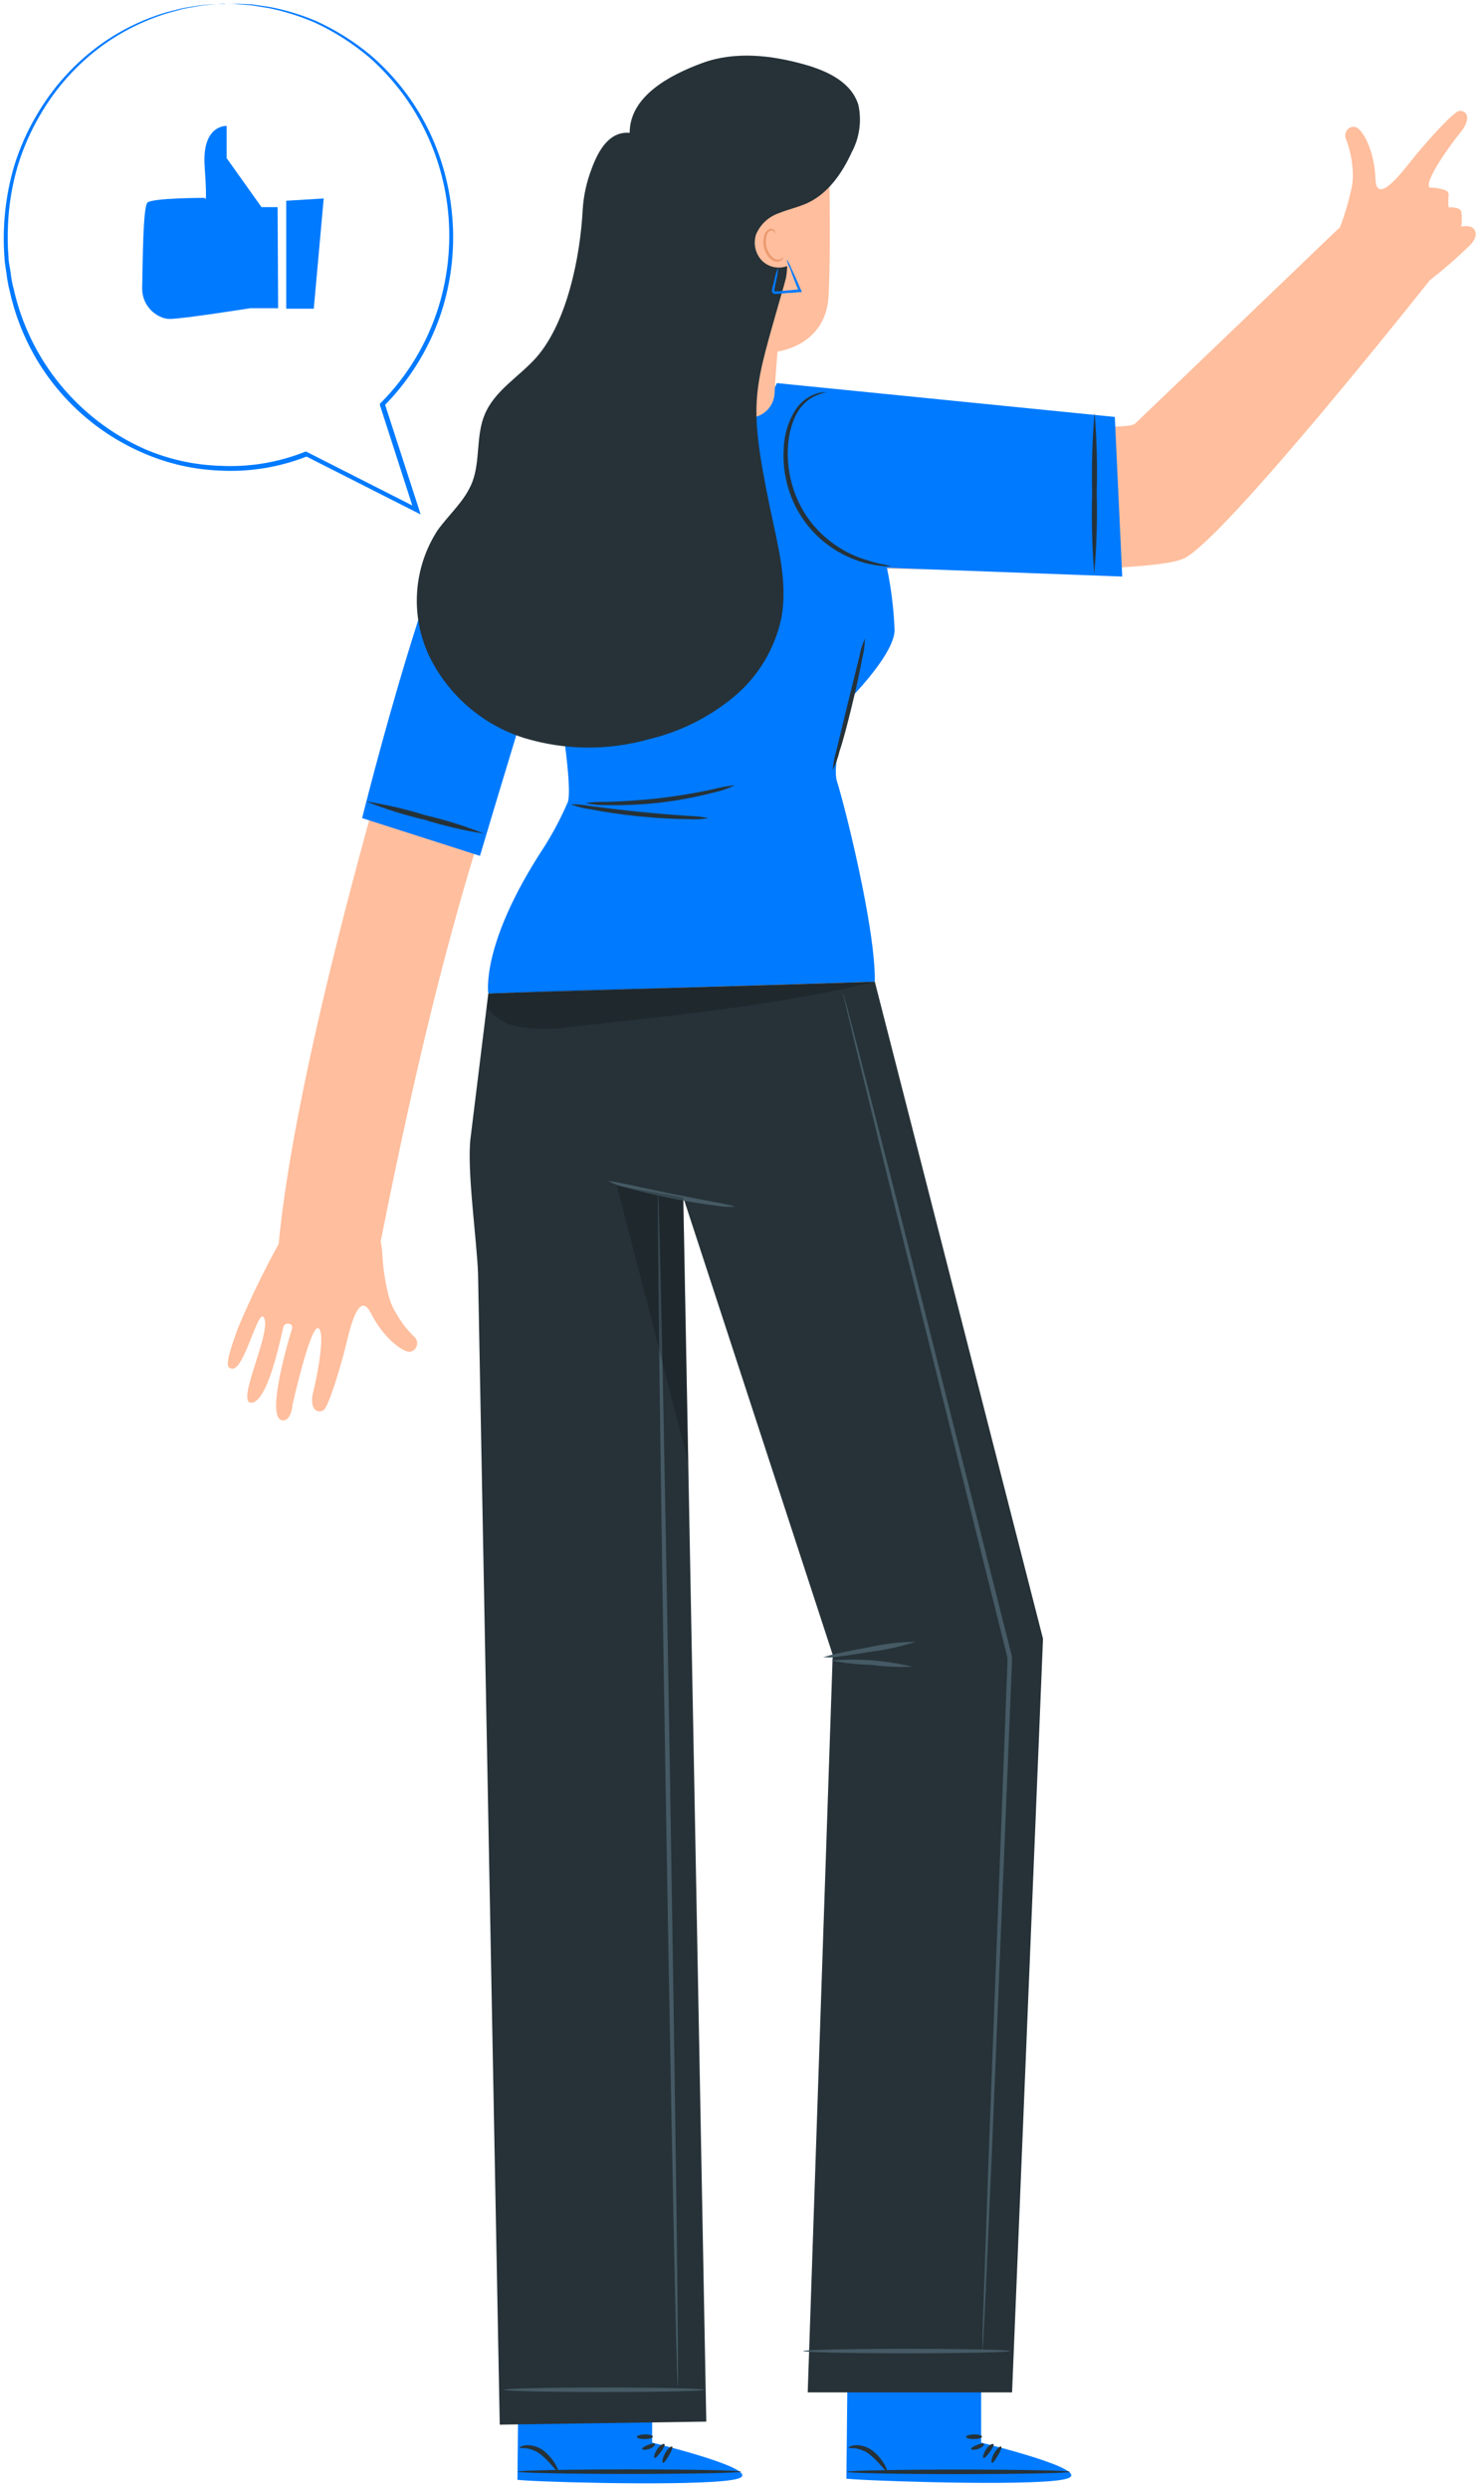 <svg width="352" height="590" viewBox="0 0 352 590" fill="none" xmlns="http://www.w3.org/2000/svg" xmlns:xlink="http://www.w3.org/1999/xlink">
<path d="M54.066,0.888L53.094,0.888L50.283,1.095C48.762,1.187 47.249,1.387 45.756,1.695C44.789,1.83 43.83,2.017 42.883,2.253L39.679,3.142C34.226,4.815 29.081,7.363 24.445,10.686C18.32,15.132 13.205,20.824 9.438,27.388C7.224,31.172 5.461,35.203 4.188,39.398C2.849,43.957 2.078,48.664 1.893,53.412C1.77,55.907 1.811,58.406 2.017,60.895C2.017,62.156 2.369,63.417 2.534,64.698C2.673,65.99 2.915,67.269 3.257,68.523C5.116,76.817 8.888,84.563 14.271,91.141C19.654,97.719 26.5,102.949 34.263,106.412C39.882,108.836 45.904,110.189 52.019,110.401C58.336,110.748 64.658,109.842 70.623,107.735L72.442,107.052L72.69,107.052L72.896,107.176L98.962,120.406L98.197,121.067C95.407,112.427 92.719,104.055 90.115,96.014L90.115,95.704L90.342,95.477C96.665,89.108 101.359,81.308 104.026,72.739C106.442,64.905 107.147,56.644 106.093,48.513C105.156,41.288 102.833,34.312 99.251,27.967C96.164,22.517 92.181,17.625 87.469,13.497C83.582,10.23 79.28,7.492 74.674,5.353C71.189,3.85 67.56,2.707 63.843,1.943L59.709,1.261L56.711,1.033L54.892,0.909L54.272,0.909C54.478,0.886 54.686,0.886 54.892,0.909L56.732,0.909L59.729,1.033L63.863,1.633C67.627,2.341 71.306,3.443 74.839,4.919C79.524,7.032 83.904,9.765 87.862,13.043C92.66,17.152 96.728,22.045 99.892,27.512C103.576,33.925 105.97,40.996 106.941,48.327C108.081,56.583 107.426,64.988 105.018,72.967C102.334,81.714 97.568,89.68 91.128,96.18L91.252,95.642C93.856,103.683 96.564,112.055 99.375,120.674L99.768,121.935L98.59,121.336L72.524,108.127L72.979,108.127L71.119,108.809C65.039,110.949 58.6,111.876 52.164,111.538C45.917,111.3 39.769,109.898 34.036,107.404C23.101,102.721 14.002,94.581 8.136,84.232C5.436,79.453 3.464,74.297 2.286,68.936C1.963,67.65 1.722,66.345 1.562,65.029C1.397,63.727 1.128,62.445 1.066,61.164C0.507,53.809 1.284,46.414 3.361,39.336C4.666,35.083 6.478,31.002 8.756,27.181C12.613,20.558 17.834,14.83 24.073,10.376C28.785,7.044 34.016,4.516 39.555,2.893L42.8,2.067C43.755,1.845 44.721,1.673 45.694,1.55C47.202,1.271 48.729,1.105 50.262,1.054L53.094,0.95C53.416,0.907 53.741,0.886 54.066,0.888Z" fill="#007AFF"/>
<path d="M65.848,49.092L62.024,49.092L53.755,37.475L53.755,29.848C53.755,29.848 47.844,29.476 48.546,39.46C49.249,49.444 48.546,46.901 48.546,46.901C48.546,46.901 35.999,46.901 34.966,48.038C33.932,49.175 33.87,61.288 33.726,68.047C33.646,69.676 34.114,71.285 35.054,72.619C35.994,73.952 37.353,74.933 38.914,75.406C39.352,75.527 39.803,75.589 40.258,75.592C43.4,75.592 59.378,73.049 59.378,73.049L65.972,73.049L65.848,49.092Z" fill="#007AFF"/>
<path d="M76.782,47.046L74.426,73.173L67.894,73.173L67.894,47.583L76.782,47.046Z" fill="#007AFF"/>
<path d="M154.69,578.96L154.69,561.287L123.002,561.06L122.733,587.787L124.697,587.931C133.44,588.49 169.18,589.316 175.05,587.497C181.582,585.472 154.69,578.96 154.69,578.96Z" fill="#007AFF"/>
<path d="M175.794,585.844C175.794,586.133 163.929,586.381 149.315,586.381C134.701,586.381 122.836,586.133 122.836,585.844C122.836,585.554 134.701,585.306 149.315,585.306C163.929,585.306 175.794,585.554 175.794,585.844Z" fill="#263238"/>
<path d="M155.248,582.578C154.979,582.433 155.248,581.503 155.889,580.511C156.529,579.519 157.398,579.105 157.604,579.312C157.811,579.519 157.377,580.304 156.757,581.152C156.137,581.999 155.517,582.722 155.248,582.578Z" fill="#263238"/>
<path d="M157.274,583.735C156.984,583.735 157.129,582.578 157.749,581.482C158.369,580.387 159.196,579.725 159.423,579.891C159.651,580.056 159.279,580.986 158.7,581.958C158.121,582.929 157.542,583.839 157.274,583.735Z" fill="#263238"/>
<path d="M132.386,585.761C132.262,585.761 131.787,585.389 131.105,584.603C130.272,583.594 129.344,582.666 128.335,581.834C127.342,581.04 126.159,580.52 124.903,580.325C123.932,580.201 123.312,580.325 123.25,580.201C123.188,580.077 123.787,579.642 124.924,579.56C126.424,579.528 127.888,580.026 129.058,580.965C130.154,581.859 131.079,582.945 131.787,584.169C132.262,585.079 132.51,585.678 132.386,585.761Z" fill="#263238"/>
<path d="M155.351,579.25C155.496,579.498 154.958,580.118 154.049,580.449C153.139,580.779 152.333,580.655 152.292,580.449C152.251,580.242 152.891,579.808 153.677,579.519C154.462,579.229 155.186,579.002 155.351,579.25Z" fill="#263238"/>
<path d="M154.855,577.534C154.855,577.844 154.028,578.092 152.953,578.113C151.878,578.134 151.031,577.886 151.052,577.596C151.072,577.307 151.92,577.038 152.953,577.017C153.987,576.997 154.814,577.245 154.855,577.534Z" fill="#263238"/>
<path d="M232.721,578.96L232.721,561.287L201.033,561.06L200.764,587.518L202.728,587.663C211.472,588.221 247.232,589.316 253.082,587.497C259.613,585.472 232.721,578.96 232.721,578.96Z" fill="#007AFF"/>
<path d="M253.826,585.885C253.826,586.174 241.981,586.423 227.347,586.423C212.712,586.423 200.888,586.174 200.888,585.885C200.888,585.596 212.733,585.348 227.347,585.348C241.961,585.348 253.826,585.596 253.826,585.885Z" fill="#263238"/>
<path d="M233.279,582.578C233.031,582.433 233.279,581.503 233.92,580.511C234.561,579.519 235.429,579.105 235.635,579.312C235.842,579.519 235.408,580.304 234.788,581.152C234.168,581.999 233.548,582.722 233.279,582.578Z" fill="#263238"/>
<path d="M235.305,583.735C235.036,583.735 235.16,582.578 235.801,581.482C236.442,580.387 237.248,579.725 237.475,579.891C237.702,580.056 237.31,580.986 236.731,581.958C236.152,582.929 235.594,583.839 235.305,583.735Z" fill="#263238"/>
<path d="M210.417,585.761C210.293,585.761 209.839,585.389 209.136,584.603C208.303,583.594 207.376,582.666 206.366,581.834C205.373,581.04 204.19,580.52 202.935,580.325C201.984,580.201 201.343,580.325 201.281,580.201C201.219,580.077 201.818,579.642 202.955,579.56C204.456,579.528 205.919,580.026 207.089,580.965C208.191,581.853 209.117,582.94 209.818,584.169C210.293,585.079 210.541,585.678 210.417,585.761Z" fill="#263238"/>
<path d="M233.382,579.25C233.527,579.498 232.99,580.118 232.08,580.449C231.171,580.779 230.365,580.655 230.323,580.449C230.282,580.242 230.923,579.808 231.708,579.519C232.494,579.229 233.217,579.002 233.382,579.25Z" fill="#263238"/>
<path d="M232.928,577.534C232.928,577.844 232.101,578.092 231.026,578.113C229.951,578.134 229.124,577.886 229.145,577.596C229.166,577.307 229.992,577.038 231.026,577.017C232.059,576.997 232.928,577.245 232.928,577.534Z" fill="#263238"/>
<path d="M349.469,54.136C348.641,53.288 346.595,53.702 346.595,53.702C346.801,52.511 346.801,51.295 346.595,50.105C346.223,48.947 343.619,49.175 343.619,49.175C343.499,48.2 343.499,47.214 343.619,46.24C343.639,46.024 343.593,45.806 343.485,45.618C343.379,45.429 343.215,45.278 343.019,45.185C341.787,44.683 340.463,44.444 339.133,44.483C337.541,43.346 343.991,34.313 346.389,31.419C348.787,28.525 348.351,26.272 346.223,26.272C344.755,26.272 337.231,34.953 334.917,37.868C332.601,40.783 326.461,48.885 326.255,42.416C326.049,35.946 323.443,31.067 321.811,30.241C320.179,29.414 318.441,31.357 319.331,33.155C320.111,35.198 320.599,37.342 320.777,39.522C321.003,41.258 320.925,43.02 320.551,44.731C319.865,47.913 318.931,51.037 317.759,54.074L317.595,54.074C317.595,54.074 272.491,97.337 269.225,100.417C266.311,103.187 207.689,97.13 195.928,95.89C191.931,95.305 187.895,95.029 183.856,95.063C178.75,95.291 177.841,96.014 172.756,96.076C159.914,96.219 147.102,97.345 134.433,99.445C128.696,100.421 123.337,102.953 118.941,106.766C114.545,110.579 111.281,115.526 109.504,121.067C97.66,158.067 70.829,245.648 66.096,294.844C62.519,301.33 59.29,308.002 56.422,314.832C53.094,323.886 53.9,324.196 55.016,324.404C58.034,324.962 61.466,308.714 62.747,312.642C64.029,316.568 56.236,332.01 59.399,332.464C63.533,333.044 66.819,315.928 67.212,314.564C67.605,313.2 69.651,313.634 69.279,314.916C68.68,316.734 62.871,336.02 66.923,336.64C69.155,336.97 69.403,332.898 69.403,332.898C69.403,332.898 73.537,314.44 75.418,314.812C77.299,315.184 75.294,326.078 74.343,329.716C73.393,333.354 74.715,335.194 76.659,334.304C77.981,333.684 81.144,322.626 82.012,319.028C82.88,315.432 85.051,305.468 87.965,311.236C90.88,317.002 95.303,320.352 97.122,320.434C97.532,320.386 97.919,320.218 98.232,319.95C98.545,319.68 98.77,319.324 98.879,318.926C98.988,318.528 98.976,318.108 98.843,317.716C98.71,317.326 98.464,316.984 98.135,316.734C96.571,315.206 95.228,313.468 94.146,311.566C93.182,310.086 92.482,308.45 92.079,306.73C91.246,303.3 90.761,299.796 90.632,296.27L90.301,294.204C94.931,271.28 108.264,203.997 127.508,161.023L135.404,177.27L138.835,189.3L117.793,241.246L207.544,240.068L194.15,188.515L210.418,134.771C228.008,135.164 273.173,135.826 280.697,132.415C290.165,128.281 339.133,66.435 339.133,66.435C342.325,63.954 345.381,61.305 348.289,58.497C348.289,58.497 351.267,55.996 349.469,54.136Z" fill="#FFBE9D"/>
<path d="M113.845,202.86C116.449,193.972 129.823,150.026 129.823,150.026C129.823,150.026 136.396,185.848 134.66,190.168C133.063,193.867 131.176,197.433 129.017,200.834C113.845,223.923 115.829,235.478 115.829,235.478L207.503,232.688C207.71,219.872 200.124,190.065 198.553,185.311C196.982,180.557 202.211,164.992 202.211,164.992C202.211,164.992 212.547,154.47 212.174,149.055C211.978,144.19 211.377,139.35 210.376,134.585L266.187,136.652L264.43,98.825L184.269,90.805C181.479,98.681 156.24,94.815 156.24,94.815C128.996,95.725 127.301,100.727 115.974,109.533C104.646,118.338 85.898,193.91 85.898,193.91L113.845,202.86Z" fill="#007AFF"/>
<path d="M168.043,193.91C166.454,194.194 164.836,194.277 163.227,194.158C160.229,194.158 156.116,193.951 151.589,193.496C147.062,193.042 142.97,192.401 140.055,191.822C138.448,191.615 136.872,191.213 135.363,190.623C136.979,190.624 138.591,190.776 140.179,191.078C143.114,191.45 147.186,191.967 151.692,192.422C156.199,192.876 160.291,193.186 163.247,193.393C164.859,193.414 166.464,193.587 168.043,193.91Z" fill="#263238"/>
<path d="M174.327,186.117C172.738,186.896 171.057,187.472 169.325,187.833C161.078,190 152.569,191.008 144.044,190.83C142.28,190.887 140.516,190.721 138.794,190.334C140.535,190.114 142.29,190.024 144.044,190.065C147.29,189.962 151.755,189.734 156.674,189.156C161.594,188.577 165.976,187.75 169.077,187.089C170.799,186.629 172.554,186.304 174.327,186.117Z" fill="#263238"/>
<path d="M205.167,151.349C205.125,152.925 204.91,154.492 204.526,156.021C203.989,158.894 203.162,162.821 202.108,167.121C201.054,171.42 200.041,175.389 199.131,178.076C198.766,179.614 198.225,181.105 197.519,182.52C197.634,180.949 197.925,179.396 198.387,177.89C199.173,174.666 200.062,170.945 201.054,166.873C202.046,162.801 202.997,159.08 203.782,155.855C204.062,154.303 204.527,152.791 205.167,151.349Z" fill="#263238"/>
<path d="M114.816,197.589C110.034,196.851 105.315,195.752 100.698,194.303C95.981,193.2 91.352,191.749 86.849,189.962C91.629,190.712 96.347,191.811 100.967,193.248C105.685,194.347 110.315,195.798 114.816,197.589Z" fill="#263238"/>
<path d="M211.368,134.131C210.589,134.265 209.792,134.265 209.012,134.131C206.853,133.909 204.733,133.402 202.707,132.622C199.326,131.351 196.248,129.387 193.67,126.856C191.093,124.325 189.074,121.283 187.742,117.925C186.27,114.231 185.641,110.255 185.902,106.287C185.994,103.015 186.973,99.829 188.734,97.068C189.973,95.209 191.823,93.842 193.964,93.203C194.536,93.045 195.127,92.969 195.721,92.976C196.134,92.976 196.341,92.976 196.341,92.976C196.341,92.976 195.473,92.976 194.088,93.534C192.124,94.259 190.458,95.62 189.354,97.399C186.543,101.823 185.758,109.905 188.755,117.45C190.15,121.007 192.334,124.201 195.142,126.793C197.443,128.913 200.093,130.619 202.976,131.836C205.681,132.905 208.496,133.675 211.368,134.131Z" fill="#263238"/>
<path d="M259.551,135.908C259.034,129.57 258.868,123.207 259.055,116.85C258.893,110.498 259.086,104.143 259.634,97.813C260.151,104.144 260.317,110.5 260.13,116.85C260.304,123.209 260.111,129.572 259.551,135.908Z" fill="#263238"/>
<path d="M183.732,93.12C183.959,88.511 184.435,83.302 184.435,83.302C184.435,83.302 195.845,82.041 196.527,70.259C197.209,58.477 196.527,31.295 196.527,31.295L175.856,20.712L152.912,38.757L156.447,97.668L177.489,99.012C179.098,99.056 180.658,98.461 181.829,97.357C182.999,96.252 183.683,94.729 183.732,93.12Z" fill="#FFBE9D"/>
<path d="M185.778,60.936C185.778,60.936 185.778,61.164 185.592,61.432C185.438,61.627 185.239,61.782 185.013,61.883C184.786,61.984 184.538,62.028 184.29,62.011C182.967,62.011 181.685,60.482 181.231,58.704C181.015,57.842 181.015,56.94 181.231,56.079C181.273,55.703 181.409,55.343 181.625,55.033C181.842,54.722 182.133,54.471 182.471,54.301C182.749,54.186 183.061,54.186 183.339,54.301C183.545,54.403 183.712,54.57 183.815,54.777C183.959,55.128 183.815,55.355 183.815,55.335C183.815,55.314 183.815,55.128 183.608,54.921C183.5,54.773 183.341,54.67 183.162,54.632C182.982,54.594 182.795,54.623 182.636,54.715C182.383,54.868 182.172,55.083 182.024,55.339C181.876,55.596 181.795,55.886 181.789,56.182C181.615,56.951 181.615,57.749 181.789,58.518C182.202,60.13 183.318,61.432 184.311,61.556C184.505,61.583 184.702,61.569 184.891,61.515C185.079,61.462 185.255,61.371 185.406,61.246C185.654,61.081 185.737,60.916 185.778,60.936Z" fill="#EB996E"/>
<path d="M203.617,24.928C202.025,19.513 196.258,16.825 191.008,15.337C183.008,13.063 174.368,12.071 166.555,14.944C158.741,17.818 149.357,22.861 149.357,31.481C144.747,31.109 142.101,35.14 140.282,40.142C139.119,43.189 138.423,46.395 138.215,49.65C137.637,60.936 134.474,76.522 127.157,84.79C123.022,89.4 117.297,92.583 114.94,98.329C112.873,103.311 113.948,109.223 112.026,114.266C110.31,118.711 106.527,121.873 103.757,125.739C100.936,130.124 99.275,135.154 98.931,140.357C98.588,145.56 99.573,150.766 101.794,155.483C104.031,160.08 107.18,164.174 111.05,167.514C114.92,170.855 119.43,173.372 124.304,174.914C133.959,177.851 144.255,177.952 153.966,175.203C161.254,173.461 168.053,170.09 173.851,165.343C179.784,160.498 183.859,153.75 185.385,146.244C186.853,137.81 184.497,129.232 182.74,120.84C177.241,94.319 178.812,92.934 185.758,68.316C185.923,67.882 186.006,67.427 186.13,66.993C186.254,66.559 186.316,66.352 186.398,66.021C186.596,65.048 186.699,64.058 186.708,63.066C185.694,63.443 184.593,63.523 183.535,63.296C182.476,63.069 181.505,62.544 180.735,61.784C179.962,60.973 179.424,59.969 179.177,58.877C178.929,57.785 178.982,56.647 179.329,55.583C179.817,54.419 180.543,53.37 181.462,52.505C182.381,51.64 183.471,50.977 184.662,50.56C186.956,49.609 189.416,49.113 191.669,48.059C196.444,45.785 199.751,41.072 202.005,36.132C203.857,32.708 204.429,28.736 203.617,24.928Z" fill="#263238"/>
<path d="M186.605,61.495C187.042,62.14 187.402,62.833 187.68,63.562C188.3,64.864 189.127,66.703 190.036,68.833L190.202,69.225L189.768,69.225L187.701,69.411C186.274,69.411 185.075,69.68 183.67,69.659C183.547,69.632 183.434,69.574 183.34,69.491C183.246,69.408 183.175,69.302 183.132,69.184C183.071,68.996 183.071,68.793 183.132,68.605C183.18,68.327 183.242,68.051 183.318,67.778L183.69,66.311C183.877,65.332 184.168,64.375 184.559,63.458C184.52,64.456 184.375,65.447 184.125,66.414L183.835,67.882C183.732,68.378 183.546,69.143 183.835,69.081C184.869,69.081 186.336,68.853 187.701,68.771L189.768,68.584L189.499,69.039C188.61,66.972 187.866,65.029 187.432,63.686C187.051,62.999 186.772,62.261 186.605,61.495Z" fill="#007AFF"/>
<path d="M115.829,235.478L207.503,232.688L247.397,388.42L240.059,567.054L191.587,567.054L197.519,392.223L162.069,283.806L167.526,573.98L118.537,574.702L113.39,301.955C113.163,294.369 110.682,277.274 111.612,269.75L115.829,235.478Z" fill="#263238"/>
<path d="M174.265,286.018C172.764,286.112 171.258,286.022 169.779,285.749C167.009,285.418 163.227,284.84 159.072,284.013C154.917,283.186 151.197,282.235 148.509,281.47C147.073,281.155 145.683,280.654 144.375,279.982C144.375,279.672 151.114,281.284 159.382,282.959C167.65,284.633 174.306,285.708 174.265,286.018Z" fill="#455A64"/>
<path d="M239.563,557.256C239.563,557.546 228.587,557.794 215.048,557.794C201.508,557.794 190.512,557.546 190.512,557.256C190.512,556.967 201.488,556.719 215.048,556.719C228.608,556.719 239.563,556.946 239.563,557.256Z" fill="#455A64"/>
<path d="M167.092,566.434C167.092,566.744 156.426,566.972 143.28,566.972C130.133,566.972 119.488,566.744 119.488,566.434C119.488,566.124 130.154,565.897 143.28,565.897C156.405,565.897 167.092,566.145 167.092,566.434Z" fill="#455A64"/>
<path d="M160.767,565.69C160.477,565.69 159.196,502.294 157.894,424.097C156.591,345.9 155.827,282.462 156.095,282.462C156.364,282.462 157.687,345.838 158.968,424.076C160.25,502.314 161.077,565.69 160.767,565.69Z" fill="#455A64"/>
<path d="M233.052,557.256C233.029,556.974 233.029,556.69 233.052,556.408L233.052,553.928C233.052,551.696 233.217,548.492 233.341,544.42C233.631,536.152 234.044,524.142 234.561,509.424C235.677,479.824 237.248,439.02 238.964,393.98C238.964,393.546 238.964,393.132 238.964,392.76L238.964,392.905C228.112,349.497 218.293,310.099 211.162,281.594L202.893,247.881C201.943,243.933 201.219,240.853 200.702,238.703C200.454,237.69 200.289,236.905 200.144,236.305C200.064,236.036 200.015,235.759 200,235.478C200.107,235.739 200.19,236.009 200.248,236.284C200.413,236.863 200.62,237.649 200.909,238.641C201.467,240.708 202.273,243.85 203.307,247.777C205.374,255.756 208.288,267.249 211.926,281.408C219.12,309.892 229.042,349.187 240.038,392.657L240.038,392.802C240.038,393.174 240.038,393.608 240.038,394.021C238.199,439.062 236.524,479.844 235.305,509.446C234.664,524.184 234.127,536.11 233.755,544.42C233.548,548.554 233.382,551.696 233.279,553.928C233.279,554.982 233.155,555.81 233.134,556.408C233.138,556.694 233.11,556.978 233.052,557.256Z" fill="#455A64"/>
<path d="M217.239,389.122C213.757,390.267 210.17,391.063 206.531,391.499C202.067,392.264 198.263,392.802 196.548,392.884L196.548,392.471C197.106,392.636 197.395,392.74 197.395,392.822C197.395,392.905 197.044,392.822 196.465,392.822L195.225,392.822L196.465,392.45C198.077,391.975 201.881,391.189 206.345,390.383C209.926,389.606 213.575,389.184 217.239,389.122Z" fill="#455A64"/>
<path d="M216.391,395.055C213.167,395.202 209.936,395.057 206.738,394.621C203.509,394.555 200.293,394.202 197.126,393.566C203.586,393.039 210.089,393.542 216.391,395.055Z" fill="#455A64"/>
<g opacity="0.2">
<path d="M115.436,238.765C116.522,240.159 117.889,241.309 119.45,242.138C121.01,242.968 122.727,243.46 124.49,243.581C128.182,244.018 131.917,243.949 135.59,243.374C159.258,240.749 184.331,238.331 207.503,232.688C177.51,234.362 145.822,233.804 115.829,235.478L115.519,238.041Z" fill="#000000"/>
</g>
<g opacity="0.2">
<path d="M146.339,281.036L163.247,346.645L162.069,283.806L146.339,281.036Z" fill="#000000"/>
</g>
</svg>
